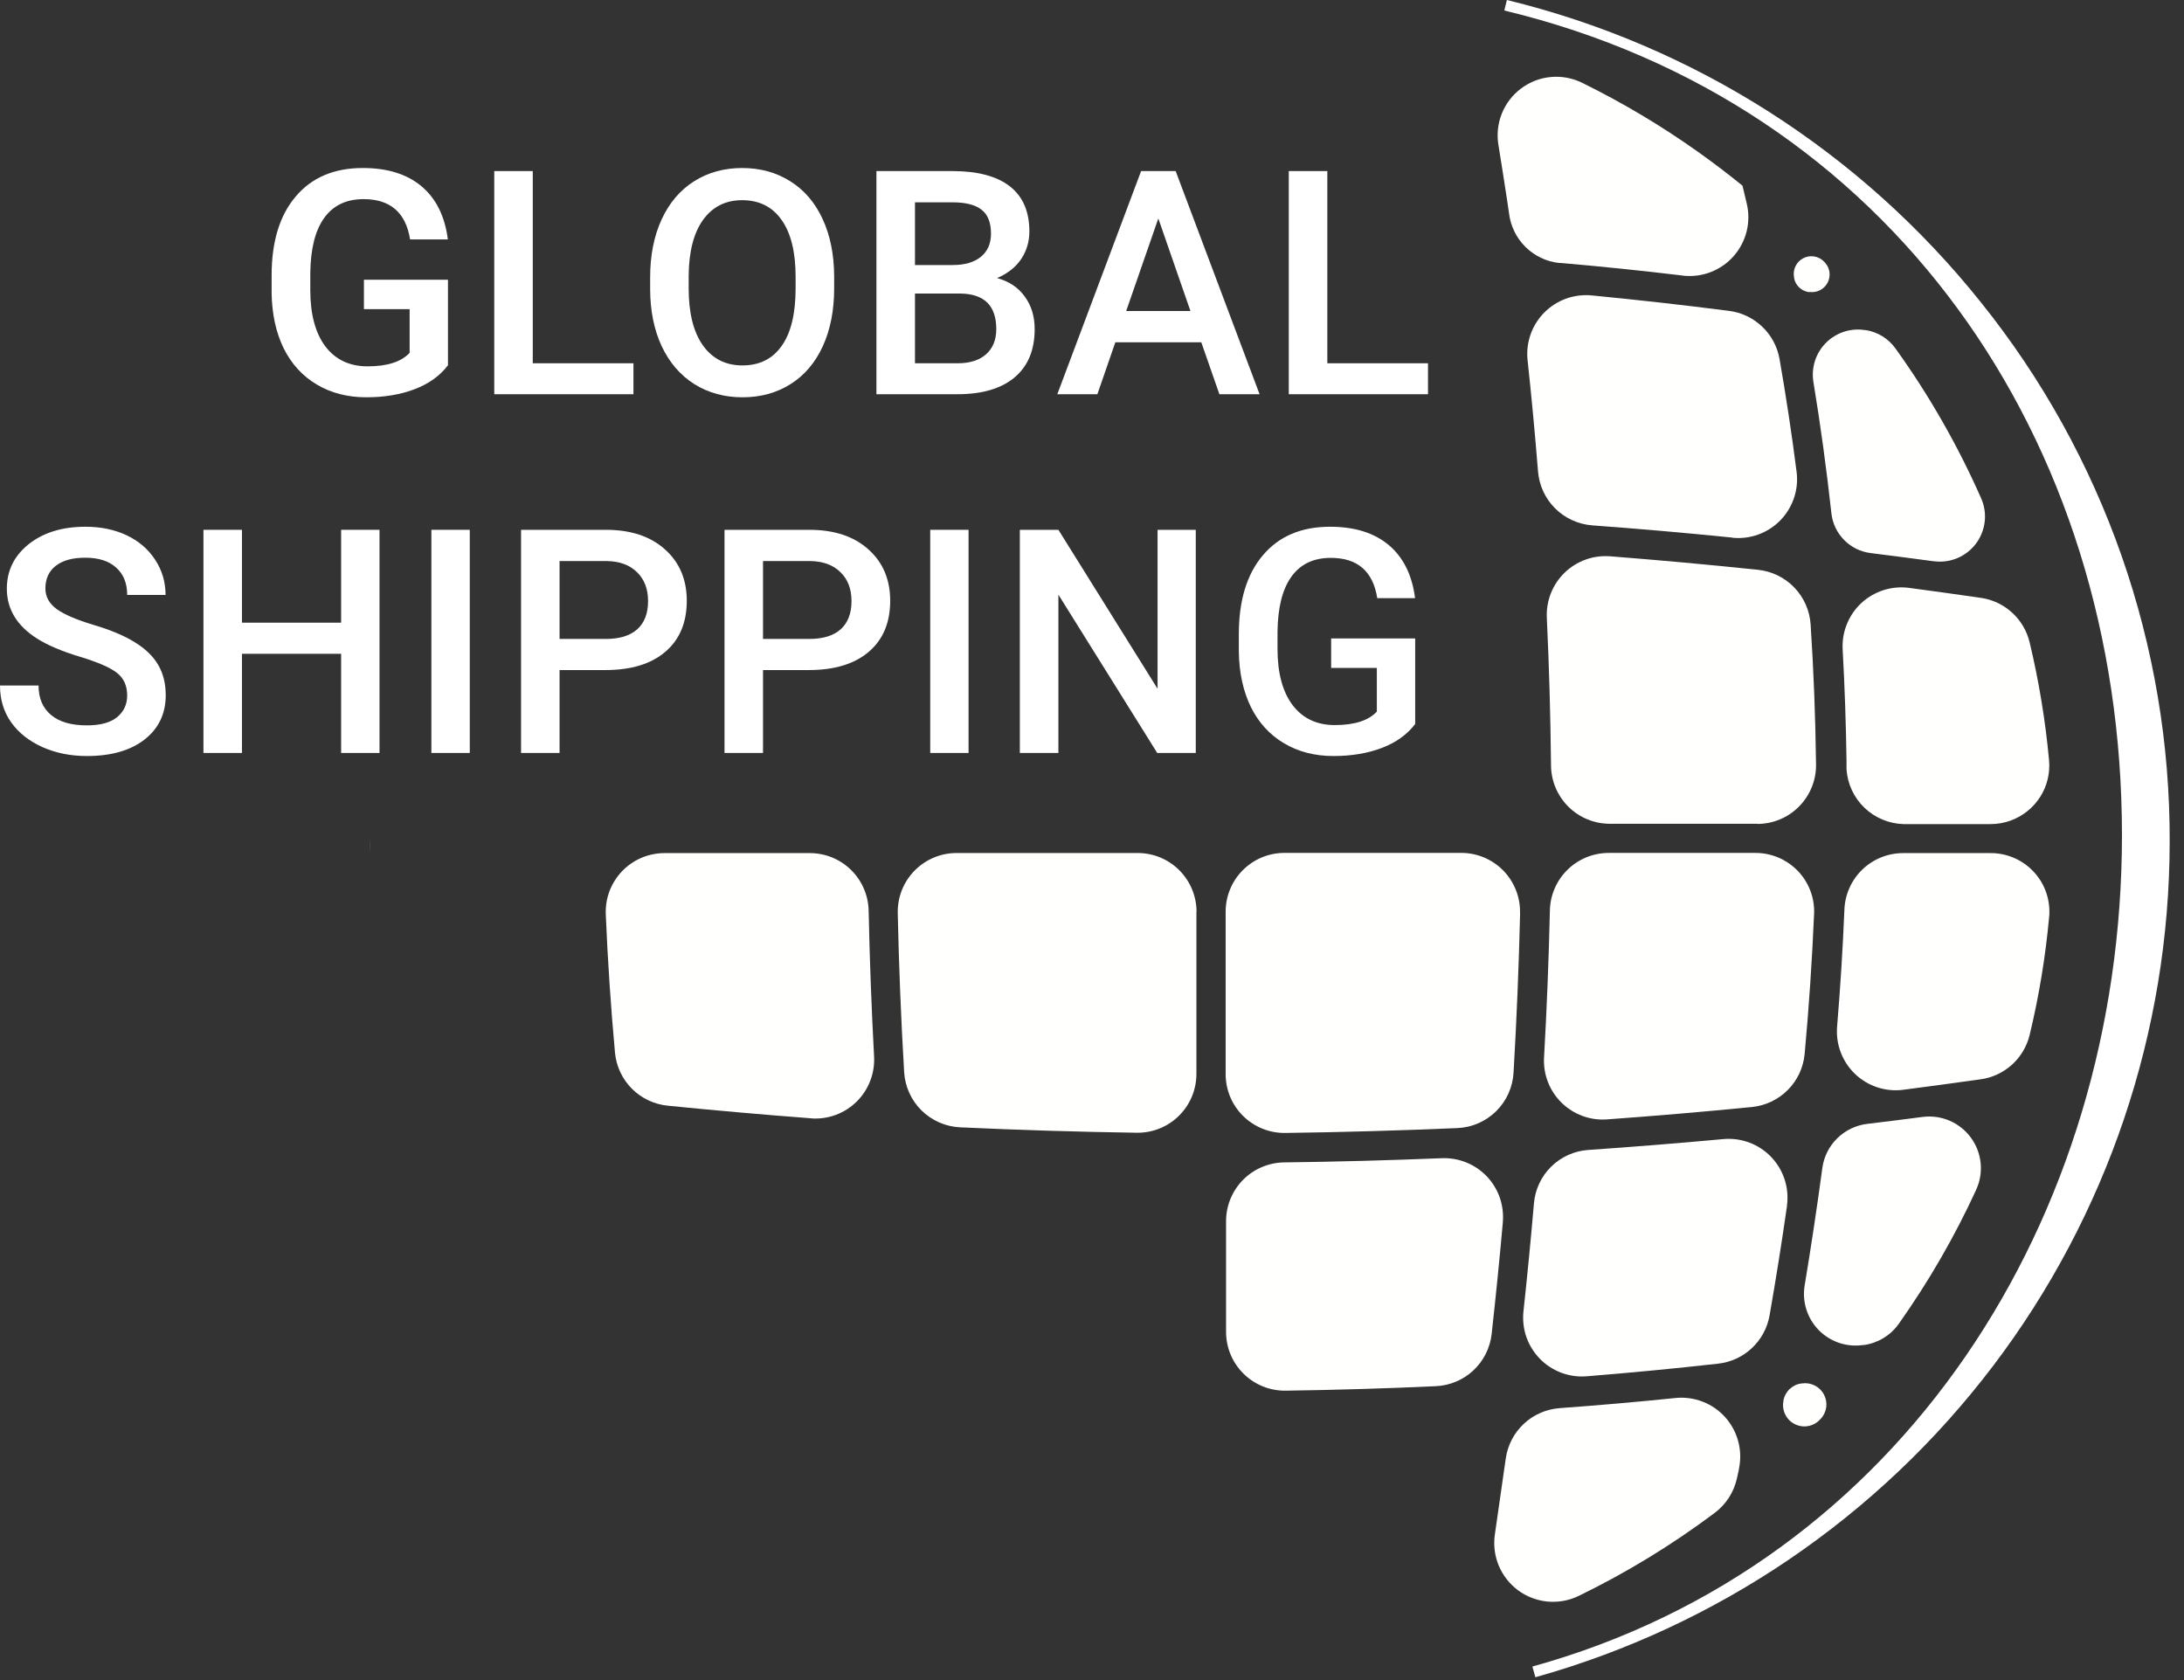 <svg width="52" height="40" viewBox="0 0 52 40" fill="none" xmlns="http://www.w3.org/2000/svg">
<rect x="0" y="0" width="52" height="40" fill="#333333" stroke="none"/>
<path d="M36.555 39.927L36.485 39.678C45.27 37.247 50.523 29.011 50.523 19.885C50.523 10.432 44.995 2.456 35.817 0.25L35.878 0C40.334 1.084 44.304 3.616 47.166 7.2C50.092 10.844 51.678 15.383 51.659 20.056C51.652 24.562 50.173 28.942 47.447 32.53C44.721 36.118 40.898 38.717 36.559 39.932L36.555 39.927Z" fill="white"/>
<path d="M19.322 26.626C18.185 26.54 17.047 26.44 15.908 26.326C15.584 26.296 15.28 26.154 15.049 25.925C14.819 25.696 14.675 25.393 14.643 25.069C14.542 23.958 14.468 22.856 14.423 21.763C14.416 21.575 14.447 21.387 14.514 21.211C14.582 21.035 14.684 20.875 14.814 20.739C14.945 20.604 15.102 20.496 15.275 20.422C15.448 20.349 15.635 20.311 15.823 20.311H19.282C19.648 20.311 20 20.454 20.261 20.71C20.523 20.966 20.674 21.314 20.682 21.68C20.706 22.83 20.749 23.986 20.811 25.148C20.823 25.346 20.792 25.545 20.721 25.73C20.651 25.916 20.541 26.084 20.4 26.224C20.259 26.364 20.09 26.473 19.904 26.542C19.718 26.612 19.519 26.641 19.321 26.628L19.322 26.626Z" fill="#FFFFFE"/>
<path d="M28.486 21.712V25.569C28.486 25.754 28.449 25.938 28.378 26.109C28.306 26.28 28.201 26.435 28.07 26.565C27.938 26.696 27.781 26.798 27.609 26.868C27.437 26.937 27.253 26.971 27.068 26.969C25.668 26.948 24.266 26.905 22.863 26.84C22.517 26.825 22.188 26.681 21.941 26.438C21.694 26.194 21.547 25.867 21.527 25.521C21.452 24.254 21.402 22.994 21.375 21.741C21.371 21.554 21.404 21.369 21.472 21.195C21.541 21.022 21.643 20.864 21.774 20.73C21.904 20.597 22.06 20.491 22.232 20.419C22.404 20.346 22.588 20.309 22.775 20.309H27.089C27.46 20.309 27.816 20.456 28.079 20.719C28.341 20.982 28.489 21.338 28.489 21.709L28.486 21.712Z" fill="#FFFFFE"/>
<path d="M10.666 8.696C10.476 8.947 10.211 9.137 9.872 9.266C9.534 9.395 9.149 9.459 8.719 9.459C8.277 9.459 7.885 9.358 7.544 9.156C7.203 8.954 6.94 8.666 6.753 8.291C6.57 7.914 6.474 7.475 6.467 6.974V6.558C6.467 5.755 6.658 5.129 7.04 4.679C7.422 4.226 7.955 4 8.639 4C9.227 4 9.693 4.146 10.039 4.438C10.385 4.73 10.593 5.151 10.663 5.7H9.764C9.662 5.061 9.293 4.741 8.657 4.741C8.246 4.741 7.933 4.89 7.718 5.19C7.505 5.486 7.395 5.923 7.388 6.5V6.908C7.388 7.482 7.508 7.929 7.747 8.248C7.989 8.564 8.324 8.722 8.752 8.722C9.221 8.722 9.554 8.615 9.753 8.401V7.361H8.665V6.66H10.666V8.696Z" fill="white"/>
<path d="M12.685 8.649H15.082V9.386H11.768V4.073H12.685V8.649Z" fill="white"/>
<path d="M19.861 6.868C19.861 7.389 19.771 7.846 19.592 8.24C19.413 8.632 19.157 8.934 18.823 9.145C18.492 9.354 18.11 9.459 17.677 9.459C17.25 9.459 16.867 9.354 16.531 9.145C16.198 8.934 15.939 8.633 15.755 8.244C15.574 7.855 15.482 7.406 15.48 6.897V6.598C15.48 6.08 15.57 5.623 15.752 5.226C15.935 4.83 16.193 4.527 16.524 4.317C16.858 4.106 17.24 4 17.67 4C18.101 4 18.481 4.105 18.813 4.314C19.146 4.521 19.404 4.82 19.585 5.212C19.766 5.601 19.858 6.054 19.861 6.573V6.868ZM18.943 6.591C18.943 6.002 18.832 5.551 18.61 5.237C18.39 4.923 18.076 4.766 17.67 4.766C17.274 4.766 16.963 4.923 16.738 5.237C16.516 5.548 16.402 5.99 16.397 6.562V6.868C16.397 7.452 16.51 7.903 16.735 8.222C16.962 8.541 17.276 8.7 17.677 8.7C18.084 8.7 18.395 8.544 18.613 8.233C18.833 7.922 18.943 7.467 18.943 6.868V6.591Z" fill="white"/>
<path d="M20.867 9.386V4.073H22.677C23.274 4.073 23.729 4.193 24.041 4.434C24.352 4.675 24.509 5.034 24.509 5.511C24.509 5.754 24.443 5.973 24.313 6.168C24.182 6.362 23.991 6.513 23.74 6.62C24.025 6.698 24.245 6.845 24.4 7.062C24.557 7.276 24.635 7.534 24.635 7.835C24.635 8.334 24.476 8.717 24.157 8.985C23.84 9.252 23.386 9.386 22.793 9.386H20.867ZM21.785 6.989V8.649H22.804C23.092 8.649 23.317 8.577 23.479 8.434C23.64 8.29 23.721 8.091 23.721 7.835C23.721 7.283 23.441 7.001 22.88 6.989H21.785ZM21.785 6.31H22.684C22.97 6.31 23.192 6.245 23.352 6.116C23.514 5.985 23.595 5.8 23.595 5.562C23.595 5.299 23.52 5.109 23.37 4.993C23.222 4.876 22.991 4.817 22.677 4.817H21.785V6.31Z" fill="white"/>
<path d="M28.602 8.149H26.556L26.128 9.386H25.174L27.169 4.073H27.992L29.99 9.386H29.033L28.602 8.149ZM26.814 7.405H28.344L27.579 5.201L26.814 7.405Z" fill="white"/>
<path d="M31.603 8.649H34V9.386H30.685V4.073H31.603V8.649Z" fill="white"/>
<path d="M3.028 16.559C3.028 16.325 2.946 16.145 2.782 16.018C2.62 15.892 2.326 15.764 1.9 15.635C1.475 15.507 1.136 15.363 0.885 15.205C0.404 14.901 0.163 14.504 0.163 14.015C0.163 13.587 0.336 13.234 0.682 12.957C1.03 12.68 1.481 12.541 2.035 12.541C2.402 12.541 2.73 12.609 3.017 12.745C3.305 12.882 3.531 13.076 3.695 13.329C3.86 13.58 3.942 13.858 3.942 14.165H3.028C3.028 13.887 2.941 13.671 2.767 13.515C2.595 13.357 2.349 13.278 2.027 13.278C1.727 13.278 1.494 13.342 1.327 13.472C1.163 13.6 1.081 13.78 1.081 14.011C1.081 14.206 1.17 14.369 1.349 14.501C1.528 14.63 1.823 14.756 2.234 14.88C2.645 15.002 2.975 15.142 3.224 15.3C3.473 15.455 3.656 15.635 3.772 15.84C3.888 16.042 3.946 16.279 3.946 16.551C3.946 16.994 3.776 17.347 3.438 17.61C3.102 17.87 2.645 18 2.067 18C1.685 18 1.333 17.93 1.012 17.788C0.693 17.645 0.444 17.448 0.265 17.197C0.088 16.947 0 16.655 0 16.321H0.918C0.918 16.623 1.017 16.857 1.215 17.022C1.413 17.188 1.697 17.27 2.067 17.27C2.386 17.27 2.626 17.206 2.785 17.077C2.947 16.945 3.028 16.773 3.028 16.559Z" fill="white"/>
<path d="M9.036 17.927H8.122V15.566H5.761V17.927H4.844V12.614H5.761V14.825H8.122V12.614H9.036V17.927Z" fill="white"/>
<path d="M11.185 17.927H10.271V12.614H11.185V17.927Z" fill="white"/>
<path d="M13.323 15.953V17.927H12.406V12.614H14.426C15.016 12.614 15.484 12.768 15.829 13.077C16.177 13.386 16.352 13.795 16.352 14.303C16.352 14.824 16.181 15.229 15.84 15.519C15.502 15.808 15.027 15.953 14.415 15.953H13.323ZM13.323 15.212H14.426C14.752 15.212 15.001 15.136 15.173 14.982C15.345 14.826 15.43 14.603 15.43 14.311C15.43 14.024 15.343 13.795 15.169 13.625C14.995 13.452 14.756 13.363 14.451 13.358H13.323V15.212Z" fill="white"/>
<path d="M18.167 15.953V17.927H17.25V12.614H19.27C19.859 12.614 20.327 12.768 20.673 13.077C21.021 13.386 21.195 13.795 21.195 14.303C21.195 14.824 21.025 15.229 20.684 15.519C20.345 15.808 19.87 15.953 19.259 15.953H18.167ZM18.167 15.212H19.27C19.596 15.212 19.845 15.136 20.017 14.982C20.188 14.826 20.274 14.603 20.274 14.311C20.274 14.024 20.187 13.795 20.013 13.625C19.839 13.452 19.599 13.363 19.295 13.358H18.167V15.212Z" fill="white"/>
<path d="M23.061 17.927H22.148V12.614H23.061V17.927Z" fill="white"/>
<path d="M28.471 17.927H27.553L25.2 14.158V17.927H24.282V12.614H25.2L27.561 16.398V12.614H28.471V17.927Z" fill="white"/>
<path d="M33.695 17.237C33.504 17.488 33.24 17.678 32.901 17.807C32.563 17.936 32.178 18 31.748 18C31.305 18 30.914 17.899 30.573 17.697C30.232 17.495 29.968 17.207 29.782 16.832C29.599 16.455 29.503 16.016 29.496 15.515V15.099C29.496 14.296 29.687 13.67 30.069 13.22C30.451 12.767 30.984 12.541 31.668 12.541C32.256 12.541 32.722 12.687 33.068 12.979C33.414 13.271 33.622 13.692 33.692 14.241H32.792C32.691 13.602 32.322 13.282 31.686 13.282C31.275 13.282 30.962 13.431 30.747 13.731C30.534 14.027 30.424 14.464 30.417 15.041V15.449C30.417 16.023 30.537 16.47 30.776 16.788C31.018 17.105 31.353 17.263 31.78 17.263C32.25 17.263 32.583 17.156 32.782 16.942V15.902H31.694V15.201H33.695V17.237Z" fill="white"/>
<path d="M36.193 21.744C36.163 23 36.111 24.265 36.037 25.538C36.017 25.885 35.87 26.212 35.623 26.456C35.376 26.7 35.047 26.843 34.7 26.858C33.336 26.917 31.969 26.956 30.6 26.974C30.415 26.976 30.231 26.942 30.059 26.873C29.887 26.803 29.73 26.701 29.598 26.57C29.466 26.44 29.362 26.285 29.29 26.114C29.219 25.943 29.182 25.759 29.182 25.574V21.706C29.182 21.335 29.329 20.979 29.592 20.716C29.855 20.453 30.211 20.306 30.582 20.306H34.791C34.978 20.306 35.163 20.343 35.335 20.416C35.507 20.488 35.663 20.595 35.794 20.728C35.924 20.862 36.026 21.021 36.095 21.195C36.163 21.368 36.196 21.554 36.191 21.741L36.193 21.744Z" fill="#FFFFFE"/>
<path d="M35.783 29.092C35.704 29.977 35.615 30.865 35.516 31.758C35.479 32.09 35.325 32.398 35.082 32.626C34.839 32.854 34.521 32.988 34.188 33.003C32.999 33.058 31.807 33.093 30.61 33.11C30.425 33.112 30.241 33.078 30.069 33.009C29.897 32.939 29.74 32.837 29.608 32.706C29.477 32.576 29.372 32.421 29.3 32.25C29.229 32.079 29.192 31.895 29.192 31.71V29.075C29.192 28.707 29.337 28.353 29.596 28.091C29.854 27.829 30.206 27.68 30.574 27.675C31.827 27.66 33.079 27.626 34.328 27.575C34.526 27.567 34.724 27.601 34.908 27.675C35.093 27.749 35.259 27.861 35.397 28.004C35.534 28.147 35.639 28.318 35.706 28.505C35.772 28.692 35.798 28.891 35.782 29.089L35.783 29.092Z" fill="#FFFFFE"/>
<path d="M41.405 34.975C41.388 35.052 41.37 35.131 41.353 35.208C41.279 35.534 41.091 35.823 40.823 36.022C39.809 36.782 38.726 37.443 37.587 37.997C37.357 38.108 37.102 38.154 36.848 38.131C36.594 38.107 36.351 38.015 36.146 37.864C35.941 37.712 35.781 37.507 35.683 37.272C35.586 37.036 35.555 36.778 35.593 36.526C35.679 35.926 35.765 35.326 35.851 34.726C35.896 34.41 36.047 34.119 36.279 33.901C36.511 33.683 36.811 33.551 37.129 33.526C38.053 33.459 38.975 33.379 39.896 33.284C40.116 33.262 40.337 33.293 40.543 33.373C40.749 33.453 40.933 33.581 41.08 33.746C41.226 33.911 41.332 34.108 41.388 34.322C41.444 34.535 41.449 34.759 41.402 34.975H41.405Z" fill="#FFFFFE"/>
<path d="M42.547 28.716C42.424 29.575 42.286 30.442 42.133 31.316C42.081 31.615 41.933 31.889 41.712 32.096C41.491 32.304 41.208 32.434 40.907 32.467C39.869 32.583 38.828 32.683 37.783 32.767C37.577 32.785 37.37 32.756 37.176 32.684C36.983 32.612 36.807 32.498 36.663 32.35C36.519 32.202 36.409 32.024 36.341 31.829C36.274 31.633 36.251 31.425 36.273 31.22C36.366 30.361 36.449 29.505 36.522 28.653C36.55 28.322 36.695 28.011 36.931 27.778C37.167 27.544 37.479 27.403 37.811 27.379C38.884 27.305 39.954 27.219 41.022 27.121C41.233 27.1 41.446 27.128 41.645 27.201C41.843 27.274 42.023 27.392 42.17 27.545C42.316 27.698 42.427 27.882 42.492 28.084C42.557 28.285 42.575 28.499 42.546 28.709L42.547 28.716Z" fill="#FFFFFE"/>
<path d="M43.348 33.782L43.326 33.805C43.25 33.884 43.151 33.936 43.043 33.954C42.935 33.972 42.824 33.954 42.727 33.903C42.629 33.853 42.551 33.772 42.504 33.673C42.456 33.575 42.442 33.464 42.463 33.356V33.337C42.484 33.234 42.537 33.139 42.614 33.068C42.692 32.996 42.789 32.95 42.894 32.937H42.911C43.015 32.922 43.12 32.941 43.213 32.989C43.306 33.037 43.382 33.113 43.43 33.206C43.478 33.299 43.496 33.404 43.481 33.508C43.466 33.611 43.42 33.708 43.348 33.784V33.782Z" fill="#FFFFFE"/>
<path d="M47.052 28.327C46.538 29.444 45.922 30.51 45.212 31.514C45.116 31.651 44.993 31.766 44.85 31.854C44.708 31.941 44.549 31.999 44.384 32.023H44.362C44.17 32.051 43.974 32.034 43.791 31.973C43.607 31.911 43.44 31.807 43.304 31.669C43.168 31.53 43.067 31.362 43.009 31.177C42.95 30.992 42.936 30.796 42.968 30.605C43.123 29.672 43.263 28.742 43.388 27.816C43.423 27.546 43.547 27.295 43.741 27.104C43.935 26.912 44.187 26.79 44.457 26.758C44.898 26.705 45.34 26.65 45.781 26.592C45.999 26.565 46.219 26.596 46.421 26.683C46.622 26.77 46.797 26.909 46.926 27.086C47.056 27.263 47.136 27.471 47.158 27.69C47.18 27.908 47.143 28.128 47.051 28.327H47.052Z" fill="#FFFFFE"/>
<path d="M43.192 21.763C43.145 22.864 43.071 23.973 42.968 25.092C42.938 25.417 42.796 25.721 42.566 25.951C42.336 26.182 42.032 26.326 41.708 26.357C40.561 26.47 39.413 26.568 38.263 26.651C38.064 26.666 37.865 26.638 37.678 26.569C37.491 26.5 37.321 26.392 37.179 26.253C37.037 26.113 36.926 25.945 36.855 25.759C36.783 25.573 36.752 25.374 36.763 25.175C36.83 23.999 36.876 22.832 36.902 21.675C36.91 21.309 37.062 20.961 37.323 20.706C37.585 20.45 37.936 20.307 38.302 20.307H41.793C41.982 20.306 42.169 20.344 42.342 20.417C42.516 20.491 42.673 20.599 42.804 20.734C42.935 20.87 43.037 21.031 43.104 21.208C43.171 21.384 43.201 21.573 43.193 21.761L43.192 21.763Z" fill="#FFFFFE"/>
<path d="M41.85 19.613H38.329C37.96 19.613 37.606 19.467 37.344 19.208C37.082 18.948 36.933 18.596 36.929 18.227C36.917 17.047 36.884 15.873 36.829 14.705C36.82 14.507 36.853 14.31 36.925 14.126C36.998 13.942 37.109 13.775 37.251 13.637C37.392 13.499 37.562 13.393 37.748 13.325C37.934 13.257 38.132 13.23 38.329 13.244C39.502 13.336 40.678 13.443 41.856 13.566C42.185 13.6 42.491 13.749 42.721 13.987C42.95 14.225 43.088 14.536 43.11 14.866C43.182 15.965 43.225 17.075 43.239 18.196C43.242 18.382 43.208 18.566 43.139 18.738C43.069 18.91 42.967 19.067 42.836 19.2C42.706 19.332 42.551 19.437 42.38 19.508C42.208 19.58 42.025 19.617 41.839 19.617L41.85 19.613Z" fill="#FFFFFE"/>
<path d="M43.082 6.955H43.068C42.983 6.943 42.903 6.905 42.84 6.846C42.777 6.788 42.734 6.71 42.717 6.626V6.608C42.698 6.518 42.709 6.425 42.748 6.342C42.787 6.259 42.852 6.191 42.933 6.149C43.014 6.106 43.107 6.091 43.197 6.106C43.287 6.121 43.37 6.165 43.433 6.232L43.451 6.251C43.51 6.315 43.547 6.395 43.559 6.481C43.57 6.567 43.554 6.655 43.514 6.731C43.473 6.808 43.41 6.87 43.333 6.91C43.255 6.949 43.168 6.963 43.082 6.951V6.955Z" fill="#FFFFFE"/>
<path d="M48.789 21.829C48.703 22.775 48.548 23.713 48.326 24.637C48.26 24.911 48.114 25.158 47.906 25.347C47.697 25.536 47.437 25.658 47.158 25.697C46.543 25.783 45.927 25.866 45.309 25.947C45.103 25.973 44.893 25.952 44.696 25.887C44.499 25.822 44.318 25.713 44.168 25.57C44.018 25.426 43.902 25.251 43.828 25.057C43.753 24.863 43.724 24.654 43.74 24.447C43.818 23.514 43.876 22.585 43.914 21.661C43.927 21.299 44.08 20.955 44.341 20.703C44.602 20.451 44.951 20.311 45.314 20.311H47.395C47.589 20.31 47.781 20.35 47.959 20.428C48.137 20.506 48.297 20.62 48.428 20.763C48.56 20.906 48.66 21.075 48.722 21.259C48.784 21.443 48.807 21.638 48.79 21.831L48.789 21.829Z" fill="#FFFFFE"/>
<path d="M41.246 12.799C40.129 12.686 39.016 12.589 37.908 12.508C37.575 12.482 37.261 12.338 37.025 12.102C36.788 11.866 36.645 11.552 36.619 11.219C36.548 10.331 36.465 9.447 36.37 8.567C36.349 8.361 36.375 8.152 36.444 7.957C36.514 7.761 36.626 7.584 36.773 7.437C36.92 7.29 37.097 7.178 37.293 7.108C37.488 7.039 37.697 7.013 37.903 7.034C38.986 7.139 40.073 7.261 41.165 7.401C41.462 7.438 41.739 7.569 41.956 7.776C42.173 7.982 42.318 8.252 42.37 8.547C42.525 9.434 42.661 10.329 42.776 11.233C42.803 11.442 42.782 11.654 42.715 11.854C42.648 12.054 42.537 12.236 42.39 12.387C42.243 12.538 42.063 12.654 41.865 12.726C41.667 12.798 41.456 12.824 41.246 12.803V12.799Z" fill="#FFFFFE"/>
<path d="M40.068 6.561C39.095 6.444 38.126 6.344 37.16 6.261H37.119C36.816 6.227 36.533 6.091 36.318 5.876C36.101 5.661 35.965 5.379 35.929 5.076C35.913 4.976 35.899 4.876 35.885 4.776C35.818 4.337 35.75 3.9 35.679 3.465C35.634 3.21 35.661 2.948 35.756 2.708C35.852 2.467 36.012 2.258 36.22 2.104C36.427 1.949 36.673 1.855 36.931 1.833C37.189 1.81 37.448 1.86 37.679 1.976C38.638 2.448 39.557 2.996 40.428 3.615C40.791 3.873 41.145 4.142 41.488 4.421L41.588 4.841C41.641 5.06 41.641 5.288 41.587 5.507C41.533 5.725 41.427 5.928 41.278 6.097C41.13 6.266 40.942 6.396 40.732 6.478C40.522 6.559 40.296 6.588 40.072 6.563L40.068 6.561Z" fill="#FFFFFE"/>
<path d="M46.041 13.363C45.542 13.296 45.042 13.231 44.541 13.168C44.301 13.139 44.079 13.03 43.909 12.858C43.739 12.687 43.632 12.463 43.605 12.223C43.489 11.167 43.346 10.123 43.176 9.091C43.149 8.923 43.162 8.752 43.214 8.59C43.266 8.428 43.356 8.281 43.476 8.161C43.596 8.041 43.743 7.951 43.904 7.898C44.066 7.846 44.237 7.832 44.405 7.859H44.424C44.566 7.882 44.701 7.932 44.823 8.008C44.945 8.084 45.05 8.183 45.133 8.3C45.933 9.413 46.615 10.607 47.169 11.861C47.247 12.036 47.277 12.229 47.255 12.42C47.233 12.61 47.161 12.791 47.045 12.945C46.929 13.098 46.775 13.217 46.598 13.29C46.421 13.364 46.227 13.388 46.037 13.361L46.041 13.363Z" fill="#FFFFFE"/>
<path d="M47.885 19.533C47.727 19.591 47.56 19.621 47.391 19.621H45.323C44.976 19.611 44.644 19.473 44.393 19.233C44.142 18.993 43.99 18.668 43.965 18.321V18.133C43.952 17.24 43.922 16.35 43.873 15.464C43.861 15.259 43.895 15.053 43.972 14.862C44.049 14.671 44.166 14.499 44.317 14.359C44.468 14.219 44.648 14.114 44.843 14.051C45.039 13.988 45.247 13.97 45.451 13.996C46.023 14.072 46.593 14.152 47.164 14.234C47.441 14.274 47.699 14.396 47.906 14.585C48.113 14.773 48.258 15.019 48.324 15.291C48.545 16.215 48.7 17.154 48.787 18.1C48.815 18.404 48.742 18.709 48.579 18.968C48.416 19.226 48.173 19.424 47.887 19.531L47.885 19.533Z" fill="#FFFFFE"/>
<path d="M29.186 39.998H28.837C28.949 40.001 29.07 40.001 29.186 39.998Z" fill="white"/>
<path d="M8.802 20.31V19.959C8.799 20.079 8.799 20.195 8.802 20.31Z" fill="white"/>
<path d="M48.876 19.961V20.308C48.874 20.195 48.876 20.079 48.876 19.961Z" fill="white"/>
</svg>
